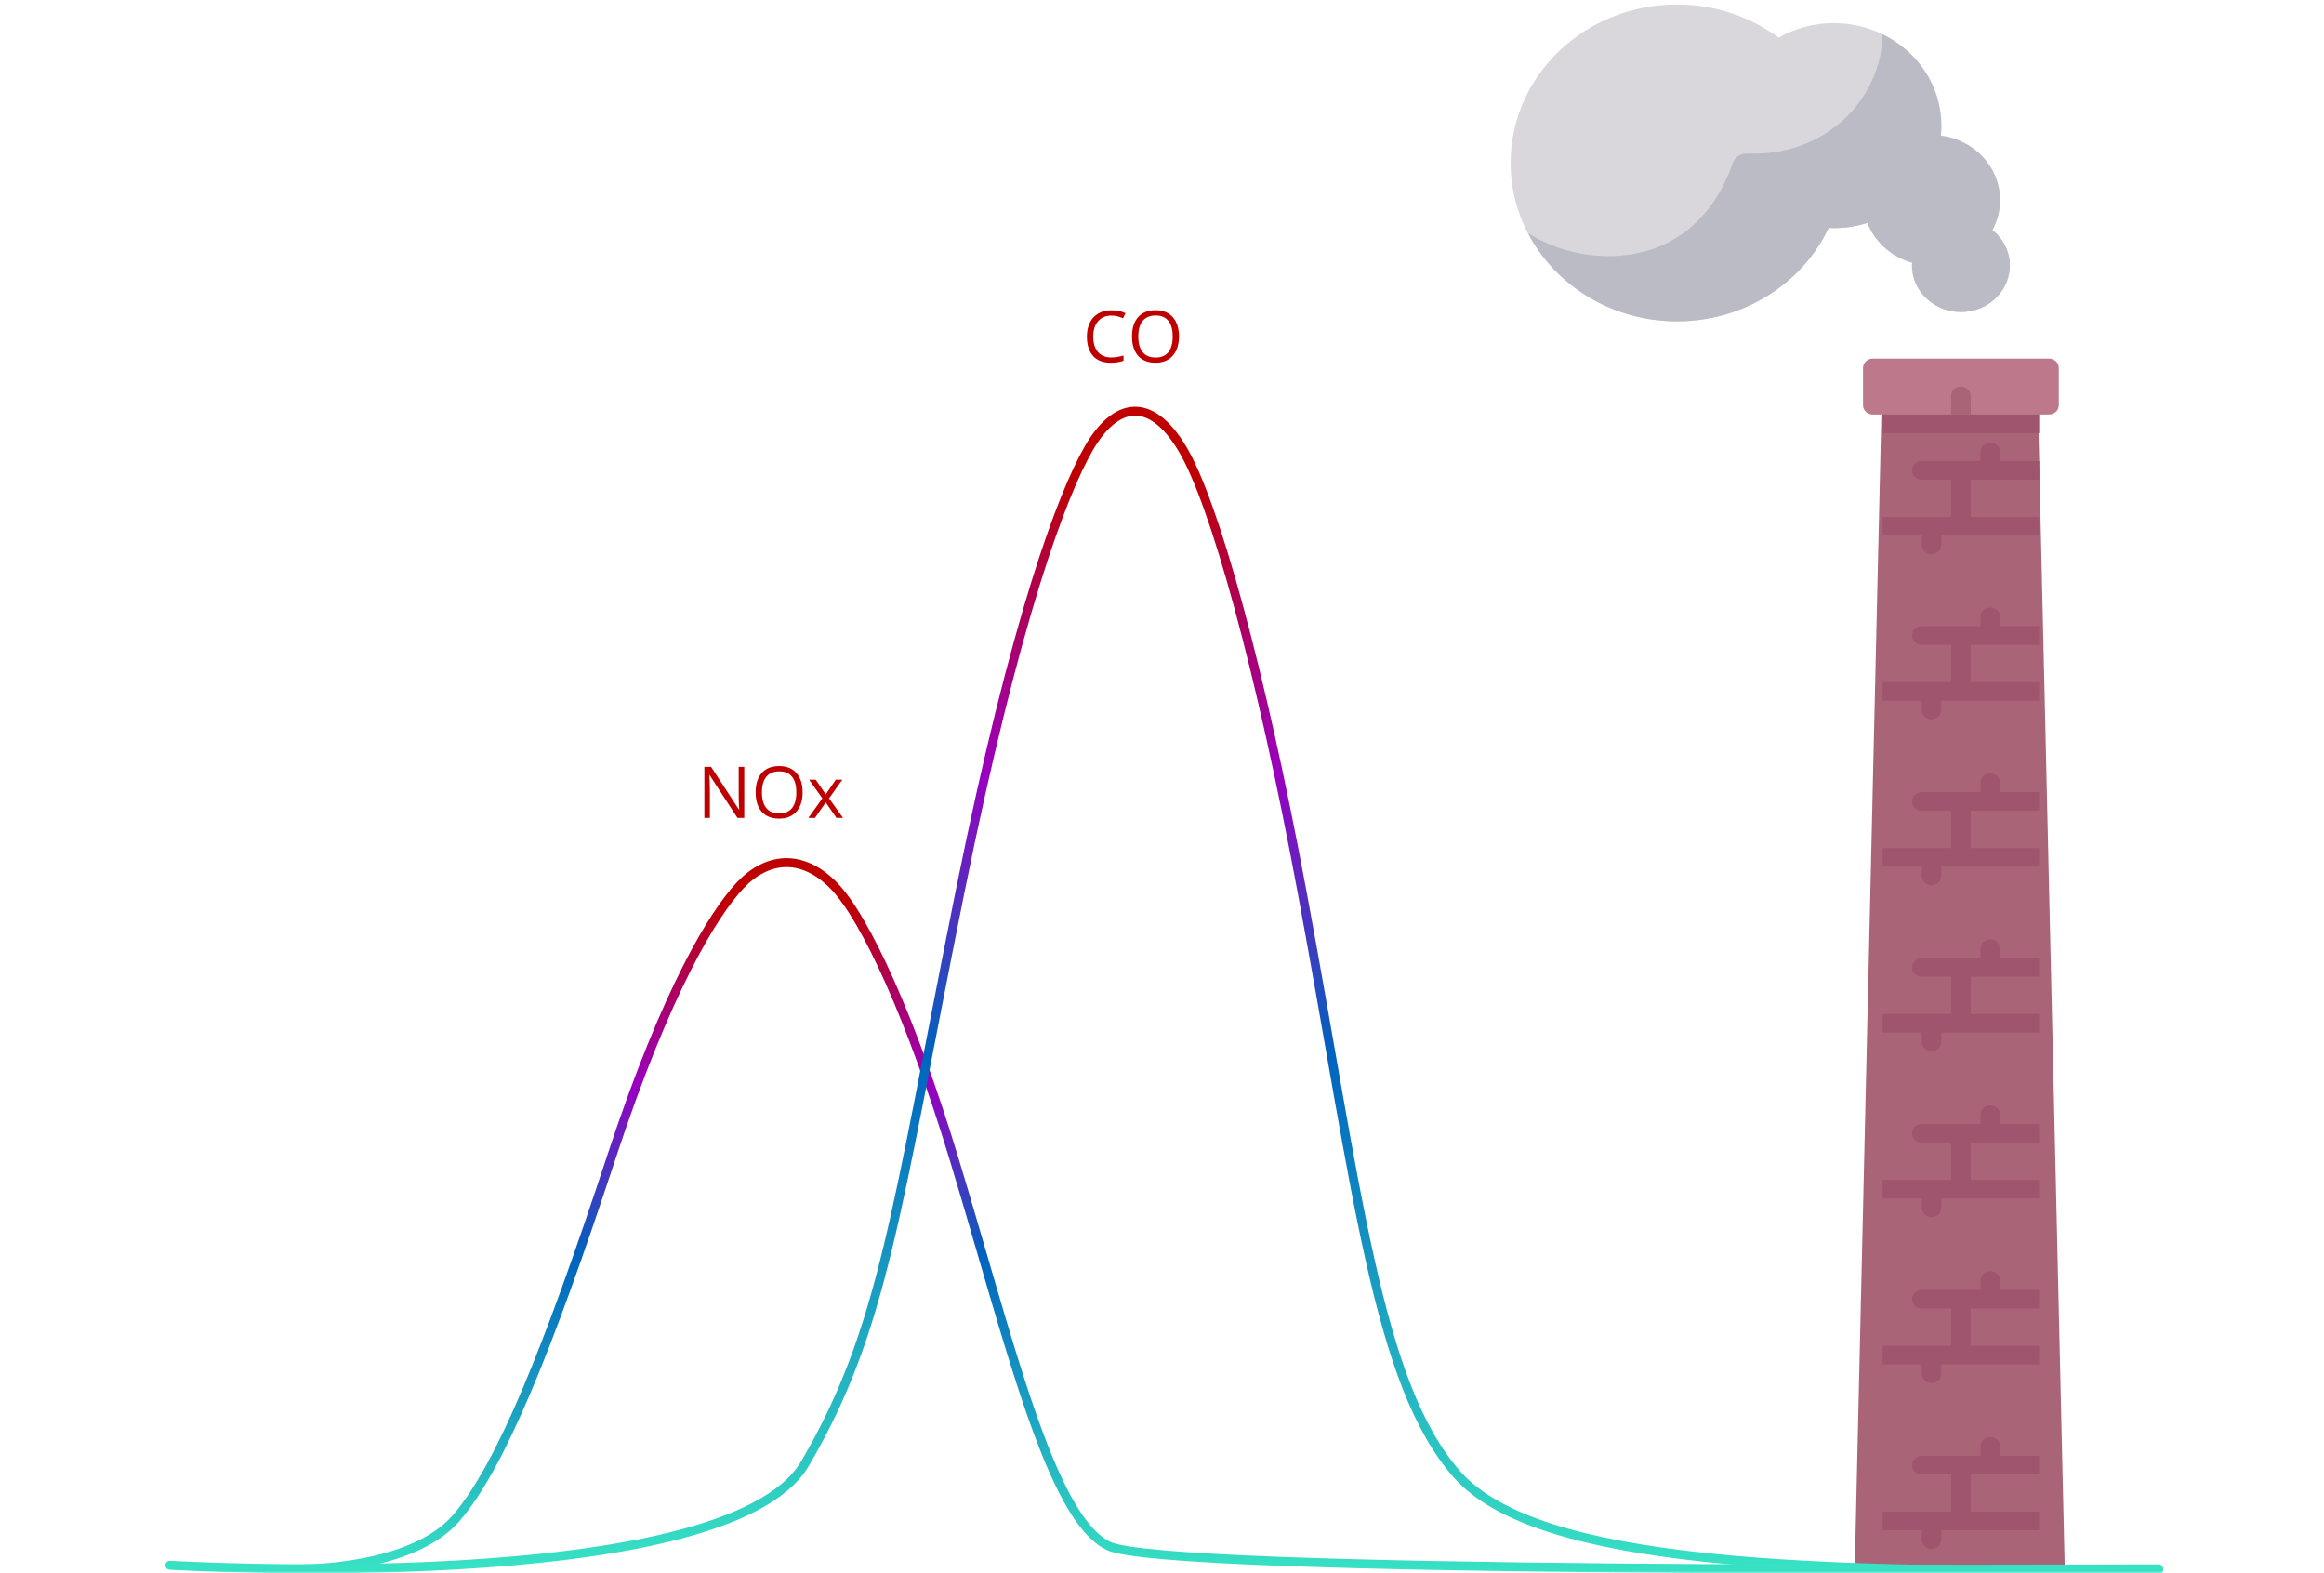 <svg width="520" height="352" viewBox="0 0 520 352" fill="none" xmlns="http://www.w3.org/2000/svg">
<mask id="mask0" mask-type="alpha" maskUnits="userSpaceOnUse" x="0" y="0" width="520" height="352">
<rect width="520" height="352" fill="#C4C4C4"/>
</mask>
<g mask="url(#mask0)">
<path d="M421 91H456L462 351H415L421 91Z" fill="#AA6478"/>
<path d="M421.238 90.653H456.285V96.907H421.238V90.653Z" fill="#A0556E"/>
<path d="M419.047 92.738H458.476C459.685 92.738 460.666 91.804 460.666 90.653V82.313C460.666 81.162 459.685 80.228 458.476 80.228H419.047C417.837 80.228 416.856 81.162 416.856 82.313V90.653C416.856 91.805 417.837 92.738 419.047 92.738Z" fill="#BE788C"/>
<path d="M436.571 115.672V107.332H429.999C428.789 107.332 427.809 106.399 427.809 105.247C427.809 104.096 428.789 103.163 429.999 103.163H443.142V101.078C443.142 99.926 444.122 98.993 445.333 98.993C446.543 98.993 447.523 99.926 447.523 101.078V103.163H456.285V107.332H440.952V115.672H456.285V119.842H434.38V121.927C434.38 123.078 433.401 124.012 432.19 124.012C430.979 124.012 429.999 123.078 429.999 121.927V119.842H421.237V115.672H436.571Z" fill="#A0556E"/>
<path d="M438.761 86.482C439.971 86.482 440.952 87.416 440.952 88.567V92.738H436.571V88.567C436.571 87.416 437.552 86.482 438.761 86.482Z" fill="#AA6478"/>
<path d="M375.238 1C383.808 1 391.679 3.784 397.973 8.416C401.579 6.368 405.78 5.17 410.285 5.17C423.593 5.17 434.381 15.438 434.381 28.105C434.381 28.858 434.337 29.603 434.262 30.338C441.748 31.303 447.524 37.394 447.524 44.784C447.524 47.193 446.9 49.461 445.813 51.463C448.18 53.376 449.714 56.193 449.714 59.379C449.714 65.136 444.81 69.804 438.762 69.804C432.713 69.804 427.809 65.136 427.809 59.379C427.809 59.174 427.86 58.984 427.873 58.782C423.229 57.486 419.512 54.157 417.835 49.874C415.458 50.621 412.925 51.039 410.286 51.039C409.91 51.039 409.544 51.002 409.173 50.986C403.338 63.301 390.354 71.889 375.238 71.889C354.672 71.889 338 56.02 338 36.444C338 16.869 354.672 1 375.238 1Z" fill="#D9D7DC"/>
<path d="M359.904 57.294C374.208 57.294 383.505 48.634 387.704 36.495C388.132 35.258 389.302 34.39 390.67 34.38C391.731 34.373 392.761 34.359 392.761 34.359C408.336 34.359 420.972 22.453 421.215 7.684C429.023 11.478 434.38 19.188 434.38 28.105C434.38 28.858 434.336 29.603 434.262 30.338C441.747 31.303 447.523 37.394 447.523 44.784C447.523 47.193 446.899 49.46 445.813 51.463C448.692 53.79 450.339 57.455 449.49 61.496C448.651 65.492 445.292 68.747 441.1 69.573C434.029 70.965 427.809 65.863 427.809 59.379C427.809 59.174 427.86 58.983 427.872 58.782C423.228 57.486 419.511 54.156 417.834 49.874C415.457 50.62 412.924 51.039 410.285 51.039C409.909 51.039 409.544 51.002 409.172 50.986C403.337 63.301 390.353 71.888 375.238 71.888C360.611 71.888 347.99 63.842 341.899 52.164C347.072 55.398 353.252 57.294 359.904 57.294Z" fill="#BBBBC5"/>
<path d="M436.571 152.611V144.272H429.999C428.789 144.272 427.809 143.338 427.809 142.187C427.809 141.036 428.789 140.102 429.999 140.102H443.142V138.017C443.142 136.866 444.122 135.932 445.333 135.932C446.543 135.932 447.523 136.866 447.523 138.017V140.102H456.285V144.272H440.952V152.611H456.285V156.781H434.38V158.866C434.38 160.018 433.401 160.951 432.19 160.951C430.979 160.951 429.999 160.018 429.999 158.866V156.781H421.237V152.611H436.571Z" fill="#A0556E"/>
<path d="M436.571 189.733V181.393H429.999C428.789 181.393 427.809 180.459 427.809 179.308C427.809 178.157 428.789 177.223 429.999 177.223H443.142V175.138C443.142 173.987 444.122 173.053 445.333 173.053C446.543 173.053 447.523 173.987 447.523 175.138V177.223H456.285V181.393H440.952V189.733H456.285V193.902H434.38V195.987C434.38 197.139 433.401 198.072 432.19 198.072C430.979 198.072 429.999 197.139 429.999 195.987V193.902H421.237V189.733H436.571Z" fill="#A0556E"/>
<path d="M436.571 226.854V218.514H429.999C428.789 218.514 427.809 217.581 427.809 216.429C427.809 215.278 428.789 214.344 429.999 214.344H443.142V212.259C443.142 211.108 444.122 210.174 445.333 210.174C446.543 210.174 447.523 211.108 447.523 212.259V214.344H456.285V218.514H440.952V226.854H456.285V231.024H434.38V233.109C434.38 234.26 433.401 235.194 432.19 235.194C430.979 235.194 429.999 234.26 429.999 233.109V231.024H421.237V226.854H436.571Z" fill="#A0556E"/>
<path d="M436.571 263.975V255.635H429.999C428.789 255.635 427.809 254.702 427.809 253.55C427.809 252.399 428.789 251.465 429.999 251.465H443.142V249.38C443.142 248.229 444.122 247.295 445.333 247.295C446.543 247.295 447.523 248.229 447.523 249.38V251.465H456.285V255.635H440.952V263.975H456.285V268.145H434.38V270.23C434.38 271.381 433.401 272.315 432.19 272.315C430.979 272.315 429.999 271.381 429.999 270.23V268.145H421.237V263.975H436.571Z" fill="#A0556E"/>
<path d="M436.571 301.096V292.756H429.999C428.789 292.756 427.809 291.823 427.809 290.671C427.809 289.52 428.789 288.586 429.999 288.586H443.142V286.501C443.142 285.35 444.122 284.417 445.333 284.417C446.543 284.417 447.523 285.35 447.523 286.501V288.586H456.285V292.756H440.952V301.096H456.285V305.266H434.38V307.351C434.38 308.502 433.401 309.436 432.19 309.436C430.979 309.436 429.999 308.502 429.999 307.351V305.266H421.237V301.096H436.571Z" fill="#A0556E"/>
<path d="M436.571 338.217V329.877H429.999C428.789 329.877 427.809 328.944 427.809 327.792C427.809 326.641 428.789 325.708 429.999 325.708H443.142V323.623C443.142 322.471 444.122 321.538 445.333 321.538C446.543 321.538 447.523 322.471 447.523 323.623V325.708H456.285V329.877H440.952V338.217H456.285V342.387H434.38V344.472C434.38 345.624 433.401 346.557 432.19 346.557C430.979 346.557 429.999 345.624 429.999 344.472V342.387H421.237V338.217H436.571Z" fill="#A0556E"/>
<path d="M483 351C457.48 351 261.121 352.175 248.034 345.887C234.947 339.599 225.786 299.777 213.354 258.9C204.057 228.335 193.723 205.454 186.525 198.117C179.327 190.779 171.475 191.83 165.586 198.117C159.697 204.404 149.227 221.174 136.794 258.9C122.452 302.421 112.012 328.078 102.113 339.603C92.215 351.127 68 351 68 351" stroke="url(#paint0_linear)" stroke-width="2" stroke-linecap="round" stroke-linejoin="round"/>
<path d="M483 351.202C404 352 344 350.202 326.034 329.9C308.069 309.598 303.786 266.354 291.354 199.606C282.057 149.698 271.723 112.336 264.525 100.355C257.327 88.374 249.475 90.089 243.586 100.356C237.697 110.622 227.227 138.004 214.794 199.606C200.452 270.67 197.801 297.357 180.113 327.468C162.426 357.58 38 350.202 38 350.202" stroke="url(#paint1_linear)" stroke-width="2" stroke-linecap="round" stroke-linejoin="round"/>
<path d="M166.531 183H165.016L158.773 173.414H158.711C158.794 174.539 158.836 175.57 158.836 176.508V183H157.609V171.578H159.109L165.336 181.125H165.398C165.388 180.984 165.365 180.534 165.328 179.773C165.292 179.008 165.279 178.461 165.289 178.133V171.578H166.531V183Z" fill="#BF0000"/>
<path d="M179.586 177.273C179.586 179.102 179.122 180.539 178.195 181.586C177.273 182.633 175.99 183.156 174.344 183.156C172.661 183.156 171.362 182.643 170.445 181.617C169.534 180.586 169.078 179.133 169.078 177.258C169.078 175.398 169.536 173.958 170.453 172.938C171.37 171.911 172.672 171.398 174.359 171.398C176 171.398 177.281 171.919 178.203 172.961C179.125 174.003 179.586 175.44 179.586 177.273ZM170.484 177.273C170.484 178.82 170.812 179.995 171.469 180.797C172.13 181.594 173.089 181.992 174.344 181.992C175.609 181.992 176.565 181.594 177.211 180.797C177.857 180 178.18 178.826 178.18 177.273C178.18 175.737 177.857 174.573 177.211 173.781C176.57 172.984 175.62 172.586 174.359 172.586C173.094 172.586 172.13 172.987 171.469 173.789C170.812 174.586 170.484 175.747 170.484 177.273Z" fill="#BF0000"/>
<path d="M184.008 178.617L181.031 174.438H182.508L184.766 177.719L187.016 174.438H188.477L185.5 178.617L188.633 183H187.164L184.766 179.531L182.344 183H180.875L184.008 178.617Z" fill="#BF0000"/>
<path d="M248.68 70.602C247.424 70.602 246.432 71.021 245.703 71.859C244.979 72.693 244.617 73.836 244.617 75.289C244.617 76.784 244.966 77.94 245.664 78.758C246.367 79.57 247.367 79.977 248.664 79.977C249.461 79.977 250.37 79.833 251.391 79.547V80.711C250.599 81.008 249.622 81.156 248.461 81.156C246.779 81.156 245.479 80.646 244.562 79.625C243.651 78.604 243.195 77.154 243.195 75.273C243.195 74.096 243.414 73.065 243.852 72.18C244.294 71.294 244.93 70.612 245.758 70.133C246.591 69.654 247.57 69.414 248.695 69.414C249.893 69.414 250.94 69.633 251.836 70.07L251.273 71.211C250.409 70.805 249.544 70.602 248.68 70.602Z" fill="#BF0000"/>
<path d="M263.797 75.273C263.797 77.102 263.333 78.539 262.406 79.586C261.484 80.633 260.201 81.156 258.555 81.156C256.872 81.156 255.573 80.643 254.656 79.617C253.745 78.586 253.289 77.133 253.289 75.258C253.289 73.398 253.747 71.958 254.664 70.938C255.581 69.912 256.883 69.398 258.57 69.398C260.211 69.398 261.492 69.919 262.414 70.961C263.336 72.003 263.797 73.44 263.797 75.273ZM254.695 75.273C254.695 76.82 255.023 77.995 255.68 78.797C256.341 79.594 257.299 79.992 258.555 79.992C259.82 79.992 260.776 79.594 261.422 78.797C262.068 78 262.391 76.826 262.391 75.273C262.391 73.737 262.068 72.573 261.422 71.781C260.781 70.984 259.831 70.586 258.57 70.586C257.305 70.586 256.341 70.987 255.68 71.789C255.023 72.586 254.695 73.747 254.695 75.273Z" fill="#BF0000"/>
</g>
<defs>
<linearGradient id="paint0_linear" x1="258.16" y1="351.193" x2="258.16" y2="197.794" gradientUnits="userSpaceOnUse">
<stop stop-color="#37E1C3"/>
<stop offset="0.458" stop-color="#0063BF"/>
<stop offset="0.708" stop-color="#9900BF"/>
<stop offset="0.979" stop-color="#BF0000"/>
</linearGradient>
<linearGradient id="paint1_linear" x1="256.5" y1="350.402" x2="256.5" y2="99.83" gradientUnits="userSpaceOnUse">
<stop stop-color="#37E1C3"/>
<stop offset="0.458" stop-color="#0063BF"/>
<stop offset="0.708" stop-color="#9900BF"/>
<stop offset="0.979" stop-color="#BF0000"/>
</linearGradient>
</defs>
</svg>

